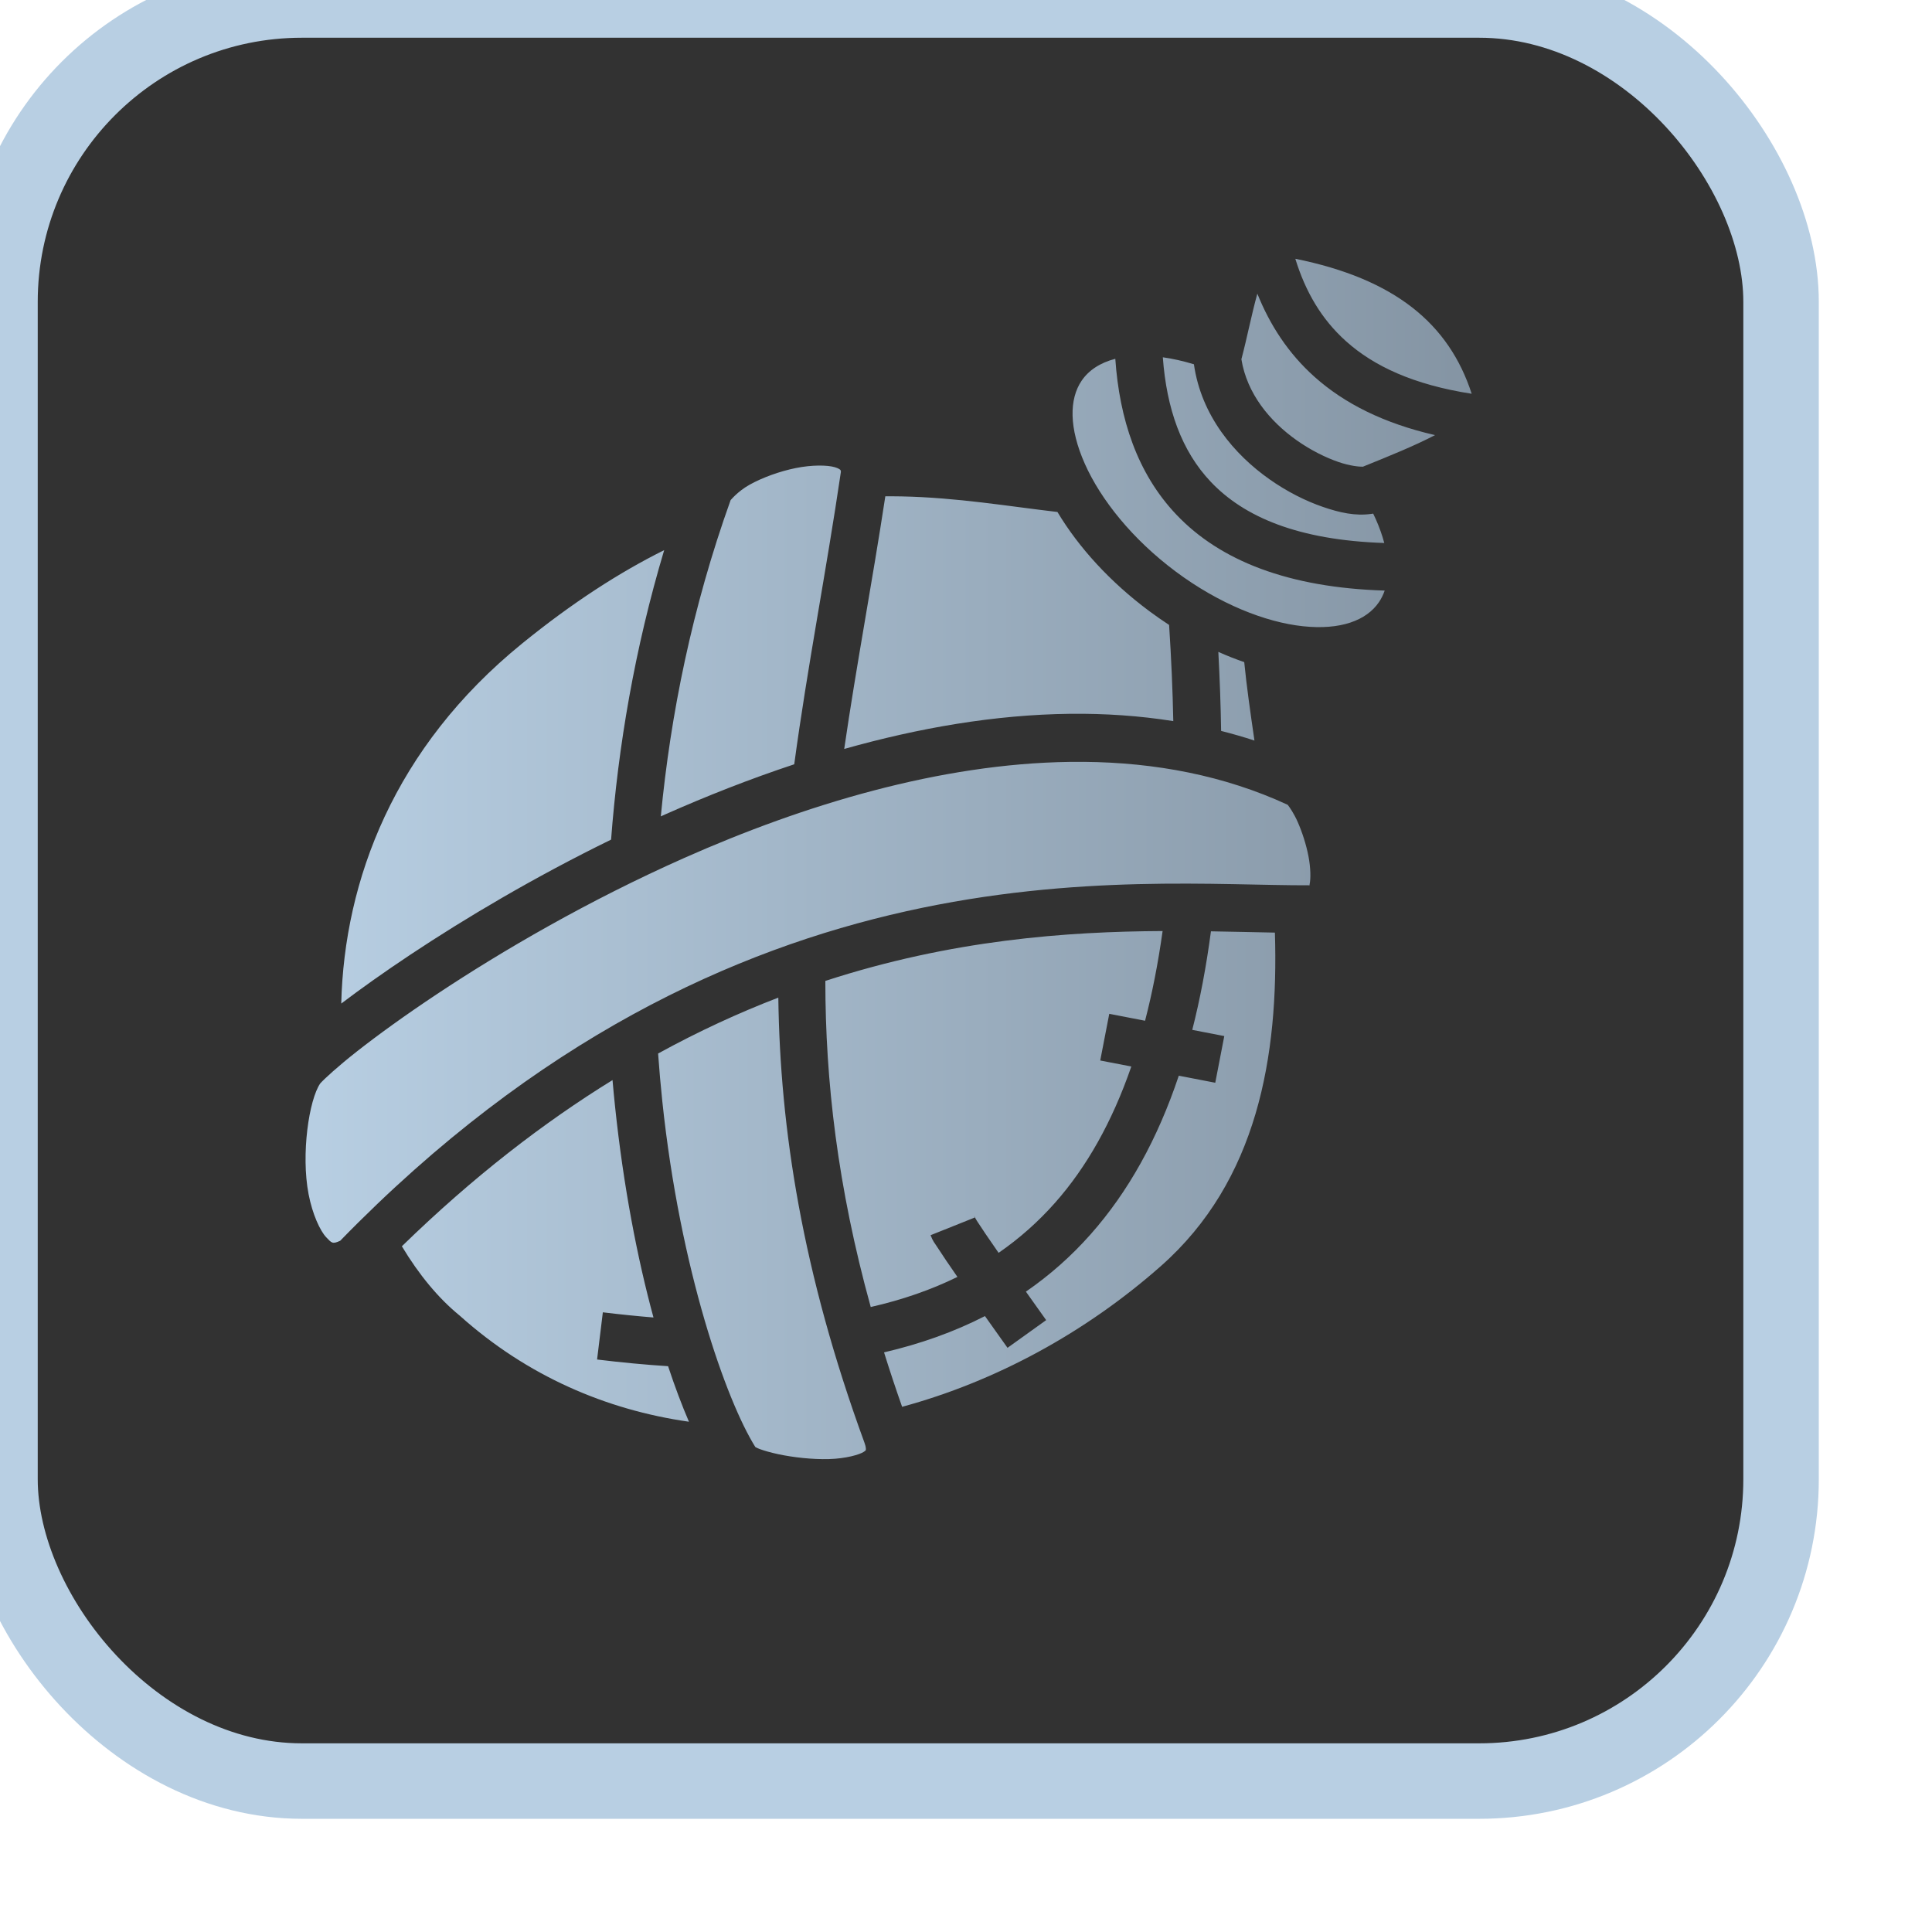 <svg xmlns="http://www.w3.org/2000/svg" viewBox="0 0 512 512" style="height: 512px; width: 512px;"><defs><linearGradient id="delapouite-magic-potion-gradient-1"><stop offset="0%" stop-color="#b8cfe3" stop-opacity="1"></stop><stop offset="100%" stop-color="#8494a3" stop-opacity="1"></stop></linearGradient></defs><rect fill="#323232" fill-opacity="1" stroke="#b8cfe3" stroke-opacity="1" stroke-width="20" height="472" width="472" rx="80" ry="80"></rect><g class="" transform="translate(-20,-29)" style=""><path d="M409.248 29.684c3.828 12.413 9.872 22.882 19.256 31.27 10.446 9.34 25.473 16.427 47.517 19.835-8.642-26.622-29.204-43.506-66.772-51.106zm-14.38 13.21c-2.17 7.77-3.924 16.89-6.038 24.815 2.105 13.02 10.736 23.494 20.97 30.718 5.298 3.74 10.93 6.518 15.74 8.176 4.367 1.506 7.928 1.833 9.284 1.798 10.123-4.084 19.774-8.003 27.32-11.963-19.234-4.405-34.26-11.893-45.638-22.067-9.954-8.9-16.9-19.664-21.637-31.48zM359.087 66.98c1.425 19.454 7.056 35.45 18.18 47.17 12.518 13.19 32.85 22.053 65.656 23.135-.76-2.868-1.82-5.89-3.23-9.06-.303-.682-.633-1.37-.965-2.057l-.79.11c-5.922.82-11.746-.41-18.265-2.66-6.52-2.247-13.513-5.733-20.25-10.487-13.235-9.34-25.767-23.95-28.567-43.506-4.077-1.236-8.03-2.127-11.77-2.645zm-17.99.57c-5.79 1.495-10.09 4.375-12.754 8.302-4.722 6.955-4.81 17.894 1.217 31.45 6.024 13.554 18.04 28.607 34.45 40.827 16.41 12.22 33.933 19.162 48.136 20.67 14.204 1.51 24.04-2.167 28.762-9.122.896-1.32 1.622-2.784 2.174-4.38-36.37-1.108-62.263-11.254-78.873-28.755-14.836-15.63-21.543-36.268-23.114-58.99zm-112.367 40.42c-2.578.033-5.56.327-8.615.944-6.11 1.234-12.59 3.6-17.375 6.252-4.785 2.65-7.348 6.072-7.267 5.844l-.008.023-.01.026c-14.557 40.605-22.74 81.154-26.424 119.723.542-.242 1.075-.49 1.618-.73 15.643-6.942 32.042-13.412 48.895-18.987 4.993-36.947 12.116-72.98 17.67-110.75-.047-.224-.078-.57-.164-.668-.142-.156-.71-.64-2.142-1.06-1.433-.42-3.603-.648-6.18-.615zm27.684 11.63c-.792-.003-1.59.005-2.387.01-5.035 33.06-11.004 64.28-15.562 95.648 28.016-7.912 56.962-12.99 85.558-13.307 13.124-.146 26.172.726 39.024 2.766-.228-11.615-.755-23.75-1.584-36.415-2.54-1.658-5.067-3.41-7.568-5.274-14.78-11.005-26.613-23.993-34.71-37.487-18.547-2.153-37.928-5.467-59.02-5.897-1.244-.025-2.494-.04-3.75-.044zm-86.105 20.386c-16.768 8.332-34.632 19.79-53.812 35.375-48.44 39.358-67.29 89.586-68.45 136.283 7.318-5.54 16.118-11.827 26.325-18.603 20.598-13.675 46.584-29.165 75.834-43.457 2.675-35.187 8.91-72.17 20.102-109.598zm209.79 38.518c.546 10.29.91 20.28 1.056 29.924 4.237 1.074 8.445 2.28 12.62 3.648-1.557-10.684-2.98-20.677-3.868-29.697-3.254-1.11-6.53-2.41-9.808-3.874zm-50.864 41.637c-1.795-.017-3.594-.01-5.396.013-49.042.673-100.334 16.134-145.89 36.35-36.446 16.173-69.07 35.233-93.622 51.533-12.276 8.15-22.54 15.613-30.22 21.636-7.452 5.845-12.548 10.57-14.018 12.217-4.238 6.17-7.326 26.743-4.412 41.902 1.473 7.667 4.37 13.902 6.703 16.36 2.055 2.162 2.33 2.648 5.266 1.3 149.357-153.41 299.423-134.323 367.02-134.576.004-.17-.09-.05.006-.48.437-1.952.406-6.08-.447-10.51-.854-4.432-2.404-9.233-4.125-13.097-1.432-3.213-3.003-5.448-3.733-6.385-24.053-11.125-50.198-16.023-77.13-16.265zm29.772 64.052c-36.22.19-79.797 3.29-127.686 18.88.005 37.683 4.587 77.873 17.182 123.456 11.903-2.708 22.84-6.48 32.822-11.395-1.527-2.203-2.997-4.336-4.283-6.235-1.376-2.03-2.566-3.82-3.508-5.295-.942-1.475-1.398-1.8-2.38-4.257l16.712-6.686c-.315-.79-.302-.782-.11-.424.19.358.557 1.068.95 1.684.787 1.232 1.913 2.928 3.236 4.88 1.456 2.15 3.17 4.632 4.97 7.223 7.838-5.41 14.96-11.716 21.376-18.962 11.918-13.463 21.59-30.53 28.872-51.583l-11.77-2.277 3.42-17.672 13.555 2.624c2.72-10.468 4.934-21.78 6.64-33.96zm18.297.11c-1.76 13.298-4.115 25.725-7.073 37.308l12.125 2.346-3.42 17.67-13.806-2.67c-8.043 24.044-19.125 43.952-33.364 60.034-7.39 8.346-15.574 15.56-24.516 21.72 4.183 5.897 7.668 10.782 7.668 10.782l-14.63 10.488s-3.926-5.503-8.542-12.017c-11.684 5.995-24.44 10.53-38.203 13.738 2.102 6.75 4.38 13.617 6.84 20.61 35.275-9.565 69.29-27.967 97.933-53.252 36.618-32.324 44.638-79.417 43.202-126.274-7.524-.14-15.59-.348-24.213-.485zM213.52 309.398c-14.842 5.707-30.04 12.67-45.514 21.163.44 6.155.974 12.196 1.596 18.106 6.714 63.8 24.172 113.214 35.207 130.86.405.22.858.477 1.547.734 1.758.655 4.275 1.378 7.143 1.99 5.735 1.224 12.928 2.02 19.21 1.85 6.284-.17 11.603-1.674 13.202-2.766.8-.546.69-.58.715-.672.026-.09.234-.792-.525-2.85l-.004-.013-.006-.015c-23.465-64.19-31.912-118.596-32.572-168.387zm-62.77 31.225c-26.05 16.06-52.765 36.623-79.75 62.912 6.44 10.74 13.832 19.65 21.664 26.063l.154.125.15.132c25.377 22.736 55.29 35.62 86.716 40.108-2.678-6.23-5.332-13.262-7.9-21.026-8.723-.56-17.685-1.407-26.88-2.53l2.18-17.868c6.55.8 12.936 1.447 19.17 1.956-6.127-22.523-11.352-49.515-14.555-79.947-.345-3.27-.658-6.584-.95-9.927z" fill="url(#delapouite-magic-potion-gradient-1)" transform="translate(76.8, 76.8) scale(0.7, 0.7) rotate(0, 256, 256) skewX(0) skewY(0)"></path></g></svg>